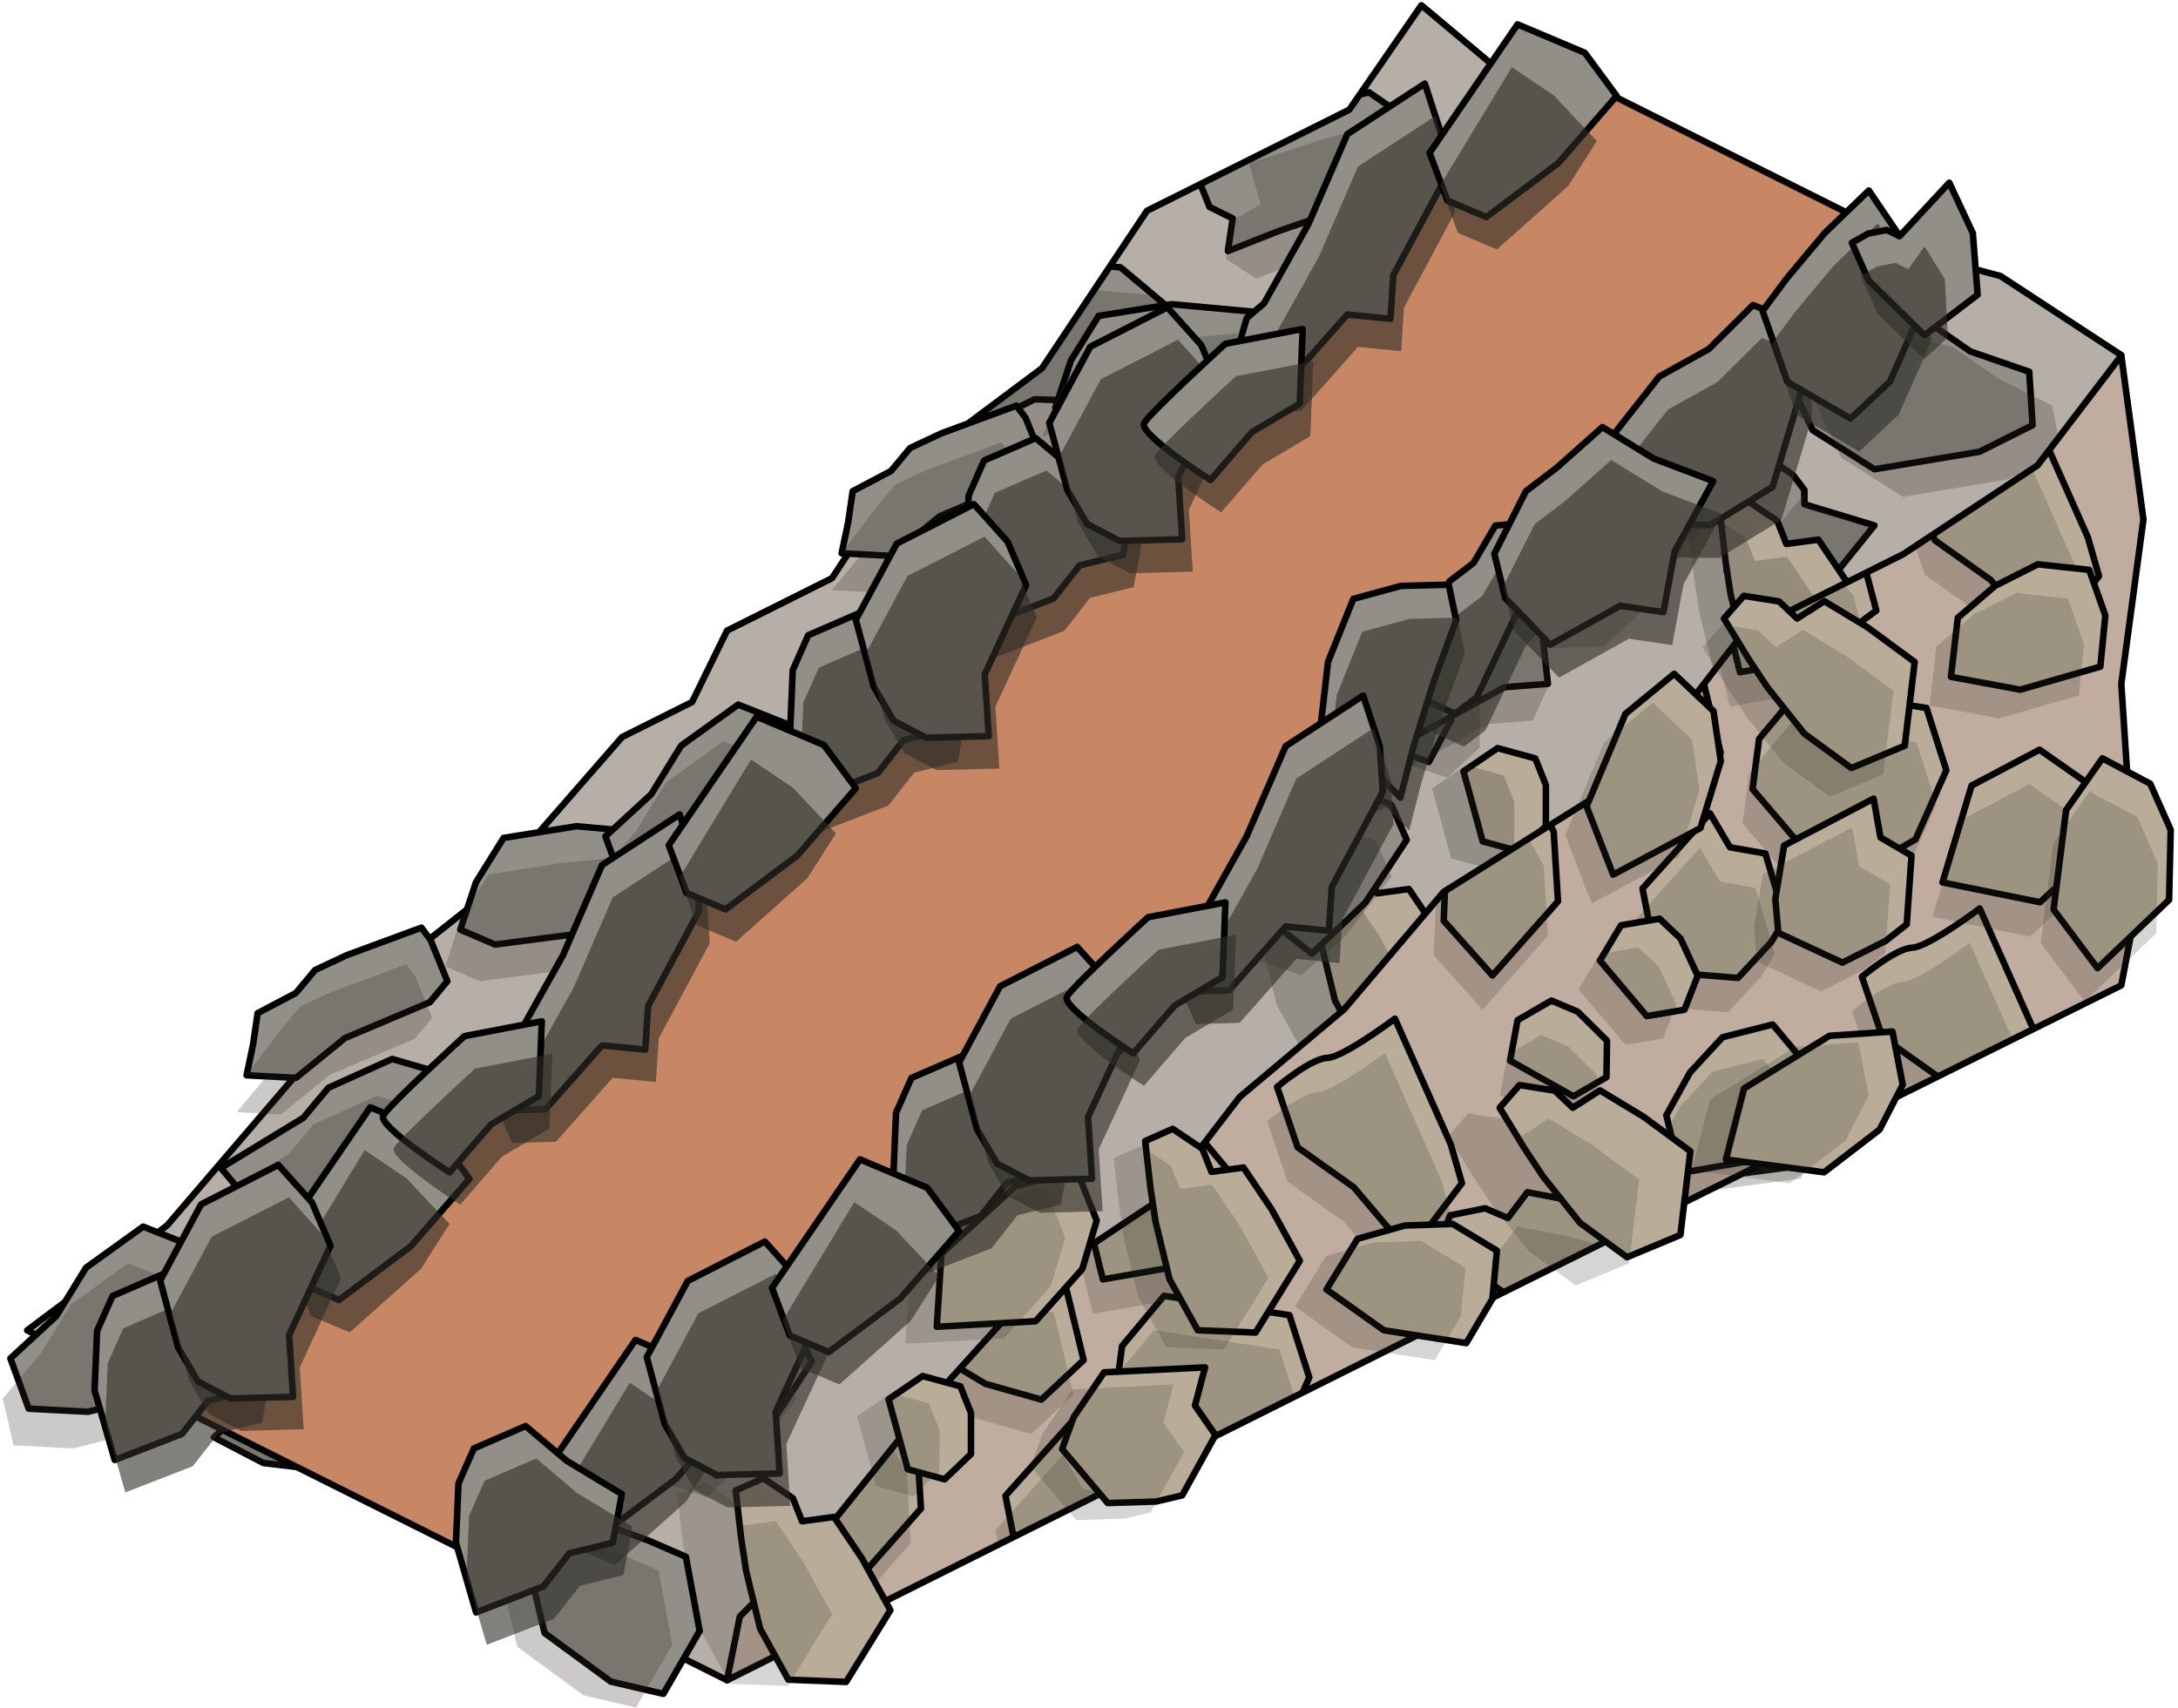 <?xml version="1.0" encoding="UTF-8" standalone="no"?><!DOCTYPE svg PUBLIC "-//W3C//DTD SVG 1.1//EN" "http://www.w3.org/Graphics/SVG/1.1/DTD/svg11.dtd"><svg width="100%" height="100%" viewBox="0 0 334 262" version="1.1" xmlns="http://www.w3.org/2000/svg" xmlns:xlink="http://www.w3.org/1999/xlink" xml:space="preserve" xmlns:serif="http://www.serif.com/" style="fill-rule:evenodd;clip-rule:evenodd;stroke-linecap:round;stroke-linejoin:round;stroke-miterlimit:1.5;"><g id="Stone_Ramp_RightUp_low-angle2"><g id="Stone_Ramp_RightUp_low-angle1"><path d="M325.305,54.473l-18.529,-12.134l-20.978,-5.611l-21.367,-12.624l-15.816,-7.931l-14.542,-1.881l-16.1,-13.484l-11.049,16.009l-31.033,15.516l-16.1,24.15l-21.74,16.237l-10.459,15.962l-16.1,8.05l-5.366,10.959l-10.733,5.366l-21.467,24.611l-16.099,12.73l-16.1,18.783l-16.1,18.783l-21.466,16.099l107.331,53.666l207.66,-175.231l6.153,-28.025Z" style="fill:#b6afa7;"/><clipPath id="_clip1"><path d="M325.305,54.473l-18.529,-12.134l-20.978,-5.611l-21.367,-12.624l-15.816,-7.931l-14.542,-1.881l-16.1,-13.484l-11.049,16.009l-31.033,15.516l-16.1,24.15l-21.74,16.237l-10.459,15.962l-16.1,8.05l-5.366,10.959l-10.733,5.366l-21.467,24.611l-16.099,12.73l-16.1,18.783l-16.1,18.783l-21.466,16.099l107.331,53.666l207.66,-175.231l6.153,-28.025Z"/></clipPath><g clip-path="url(#_clip1)"><g><g><path d="M303.541,69.3l8.162,-4.081l-0.517,-8.196l-9.045,-3.123l-7.158,-4.978l-10.548,-2.268l-10.546,10.639l4.09,8.689l9.462,6.002l16.1,-2.684Z" style="fill:#918f88;stroke:#000;stroke-width:1px;"/><path d="M255.242,41.195l14.664,1.99l-5.999,20.445l-12.295,-0.564l-9.123,2.541l-2.034,-6.384l-10.081,-7.005l3.402,-9.357l5.366,-4.48l10.733,0.131l5.367,2.683Z" style="fill:#918f88;stroke:#000;stroke-width:1px;"/><path d="M230.374,32.717l14.135,-0.173l9.298,2.591l3.035,-1.518l3.767,-1.883l-2.822,-3.955l-2.545,-4.095l-6.616,-0.486l-4.117,-2.059l-5.367,-0.138l-12.168,0.718l-0.532,2.273l0.174,6.846l3.758,1.879Z" style="fill:#918f88;stroke:#000;stroke-width:1px;"/><path d="M198.924,16.992l10.99,-2.843l6.618,4.549l5.1,5.692l-3.956,4.218l-10.733,3.126l-10.733,3.661l-7.91,3.117l0.735,-4.999l-3.558,-1.779l-1.789,-4.472l1.789,-2.862l13.447,-7.408" style="fill:#918f88;stroke:#000;stroke-width:1px;"/><path d="M208.023,46.292l-8.543,3.192l-8.637,7.002l7.699,7.954l6.215,1.686l4.098,5.503l7.41,-1.623l1.411,-9.774l2.455,-7.885l-6.25,-5.961l-5.858,-0.094Z" style="fill:#918f88;stroke:#000;stroke-width:1px;"/><path d="M158.644,39.784l13.21,1.239l10.169,8.538l-3.294,7.013l-5.008,5.188l-15.077,-0.512l-8.505,4.253l-3.967,-8.75l0.46,-5.596l3.623,-4.834l8.389,-6.539Z" style="fill:#918f88;stroke:#000;stroke-width:1px;"/><path d="M177.805,76.198l15.078,0.132l11.775,7.927l-6.22,5.395l-6.228,3.115l-16.501,-1.518l-6.332,2.201l-1.975,-6.354l-12.428,-4.187l-2.785,-6.112l2.787,-2.979l5.914,-0.711l3.12,1.56l13.795,1.531" style="fill:#918f88;stroke:#000;stroke-width:1px;"/><path d="M230.203,73.079l-8.114,8.245l-0.779,11.123l7.714,2.942l12.603,-0.498l7.551,-6.958l4.782,-8.342l-8.836,-3.206l-8.821,-2.168l-6.1,-1.138" style="fill:#918f88;stroke:#000;stroke-width:1px;"/><path d="M272.595,71.232l-4.035,4.826l-3.812,11.411l9.176,4.589l8.151,-4.808l5.366,-6.652l-10.733,-3.248l0,-2.182l-1.741,-2.314l-2.372,-1.622Z" style="fill:#918f88;stroke:#000;stroke-width:1px;"/><path d="M203.428,95.95l-4.634,4.875l0,5.89l9.703,6.295l10.622,3.868l3.427,-6.438l0,-10.178l-19.118,-4.312Z" style="fill:#918f88;stroke:#000;stroke-width:1px;"/></g><g><g opacity="0.25"><path d="M307.915,73.528l8.163,-4.082l-1.352,-7.224l-8.21,-4.094l-7.159,-4.979l-10.548,-2.268l-10.545,10.64l4.089,8.688l9.463,6.002l16.099,-2.683Z" style="fill:#2f2d27;"/><path d="M259.616,45.422l14.665,1.991l-5.999,20.444l-12.296,-0.564l-9.122,2.542l-2.035,-6.384l-10.081,-7.005l3.402,-9.358l5.367,-4.479l10.733,0.13l5.366,2.683Z" style="fill:#2f2d27;"/><path d="M234.748,36.944l14.135,-0.172l9.298,2.591l3.036,-1.518l3.038,-1.54l-6.394,-3.197l2.748,-1.374l-7.609,-4.309l-4.117,-2.058l-5.366,-0.138l-12.169,0.717l-0.532,2.274l0.175,6.845l3.757,1.879Z" style="fill:#2f2d27;"/><path d="M203.299,21.219l10.989,-2.842l6.619,4.549l5.099,5.691l-3.956,4.218l-10.733,3.127l-10.733,3.66l-7.91,3.118l-4.67,-3.022l0.684,-5.708l4.64,-2.676l-1.789,-6.261l11.76,-3.854" style="fill:#2f2d27;"/><path d="M212.397,50.52l-8.543,3.192l-8.636,7.001l3.319,3.715l5.923,1.795l8.77,9.634l7.41,-1.624l1.41,-9.774l2.456,-7.885l-6.251,-5.961l-5.858,-0.093Z" style="fill:#2f2d27;"/><path d="M163.018,44.012l13.211,1.238l10.168,8.538l-3.294,7.014l-5.008,5.187l-15.077,-0.511l-8.504,4.252l-3.968,-8.749l0.46,-5.597l3.623,-4.834l8.389,-6.538Z" style="fill:#2f2d27;"/><path d="M182.18,80.425l15.077,0.133l11.775,7.927l-6.219,5.395l-6.229,3.114l-16.5,-1.517l-6.333,2.2l-4.592,-4.118l-1.77,-5.967l-9.049,-3.081l-1.776,-3.486l2.786,-2.98l5.914,-0.711l3.121,1.56l13.795,1.531" style="fill:#2f2d27;"/><path d="M128.929,63.088c1.867,0.205 15.439,5.084 15.439,5.084l6.708,10.036l-10.733,4.051l-6.868,-5.059l-9.232,-2.991c0,0 2.819,-11.327 4.686,-11.121Z" style="fill:#2f2d27;"/><path d="M234.577,77.306l-8.114,8.245l-0.779,11.123l7.715,2.942l12.602,-0.498l7.552,-6.957l4.781,-8.343l-8.836,-3.206l-8.82,-2.168l-6.101,-1.138" style="fill:#2f2d27;"/><path d="M276.969,75.459l-4.034,4.826l-3.813,11.412l5.114,0.424l7.559,-4.377l5.646,-6.513l-4.232,-1.738l-2.017,-0.504l-4.213,-1.769l-0.01,-1.761Z" style="fill:#2f2d27;"/><path d="M207.803,100.177l-4.634,4.876l0,5.889l9.972,5.43l8.784,2.916l4.995,-4.621l0,-10.177l-19.117,-4.313Z" style="fill:#2f2d27;"/></g></g></g></g><path d="M325.305,54.473l-18.529,-12.134l-20.978,-5.611l-21.367,-12.624l-15.816,-7.931l-14.542,-1.881l-16.1,-13.484l-11.049,16.009l-31.033,15.516l-16.1,24.15l-21.74,16.237l-10.459,15.962l-16.1,8.05l-5.366,10.959l-10.733,5.366l-21.467,24.611l-16.099,12.73l-16.1,18.783l-16.1,18.783l-21.466,16.099l107.331,53.666l207.66,-175.231l6.153,-28.025Z" style="fill:none;stroke:#000;stroke-width:1px;"/><g><path d="M200.463,190.698l-7.406,0.232l-6.994,-8.281l1.768,-4.894l4.671,-6.875l15.48,-0.759l-1.547,5.847l3.142,4.537l-5.099,9.246l-4.015,0.947" style="fill:#b9ac99;stroke:#000;stroke-width:1px;"/><path d="M209.052,161.329l8.867,0.346l6.786,-11.007l-4.31,-7.864l-4.333,-6.435l-4.902,0.66l-1.402,-3.535l-4.553,-3.062l-4.221,1.875l0.81,7.146l0.783,5.188l2.15,8.865l4.325,7.823Z" style="fill:#b9ac99;stroke:#000;stroke-width:1px;"/><path d="M226.448,190.075l8.497,2.315l10.854,-4.088l4.656,-8.885l-11.414,-15.761l-9.996,0.837l-6.189,4.705l-0.833,9.722l4.425,11.155Z" style="fill:#b9ac99;stroke:#000;stroke-width:1px;"/><path d="M267.685,179.927l13.257,-1.759l3.026,-5.391l7.692,-19.663c0,0 -9.776,-1.44 -11.578,-3.154c-1.802,-1.714 -8.567,-2.333 -8.567,-2.333l-4.376,8.758l1.7,10.412l-1.154,13.13Z" style="fill:#b9ac99;stroke:#000;stroke-width:1px;"/><path d="M230.544,149.004l8.801,6.261l12.639,1.967l4.005,-6.796l0.695,-7.392l-6.786,-4.09l-7.336,0.243l-7.25,2.038l-4.768,7.769" style="fill:#b9ac99;stroke:#000;stroke-width:1px;"/><path d="M227.371,129.059l-2.942,-10.751l5.223,-3.552l5.789,1.577l1.625,4.097l-0.007,6.293l-4.04,3.875l-5.648,-1.539Z" style="fill:#b9ac99;stroke:#000;stroke-width:1px;"/><path d="M265.441,134.006l-7.407,0.233l-6.994,-8.282l1.768,-4.894l4.671,-6.875l15.48,-0.759l-1.547,5.848l3.142,4.537l-5.098,9.245l-4.015,0.947" style="fill:#b9ac99;stroke:#000;stroke-width:1px;"/><path d="M271.842,107.737l8.866,0.347l6.786,-11.008l-4.31,-7.864l-4.333,-6.435l-4.902,0.66l-1.402,-3.535l-4.553,-3.062l-4.22,1.875l0.809,7.146l0.783,5.188l2.151,8.866l4.325,7.822Z" style="fill:#b9ac99;stroke:#000;stroke-width:1px;"/><path d="M283.786,136.34l8.498,2.315l10.854,-4.088l4.656,-8.885l-11.415,-15.761l-9.995,0.837l-6.189,4.704l-0.833,9.723l4.424,11.155Z" style="fill:#b9ac99;stroke:#000;stroke-width:1px;"/><path d="M291.58,101.478l8.8,6.26l12.64,1.967l4.005,-6.795l0.695,-7.393l-6.786,-4.09l-7.336,0.244l-7.25,2.037l-4.768,7.77" style="fill:#b9ac99;stroke:#000;stroke-width:1px;"/><path d="M317.303,153.481l-1.873,-10.972l-11.237,-3.536l-13.7,7.272l8.347,12.763l8.665,0.416l9.798,-5.943" style="fill:#b9ac99;stroke:#000;stroke-width:1px;"/><path d="M199.653,192.367l-18.416,-7.102l1.768,-4.894l20.151,-7.634l-1.547,5.847l3.142,4.537l-5.098,9.246Zm21.969,0.324l8.498,2.315l10.853,-4.088l4.656,-8.885l-11.414,-15.761l-9.996,0.837l-6.189,4.704l-0.832,9.723l4.424,11.155Zm-21.52,-30.735l8.867,0.346l6.786,-11.008l-4.31,-7.864l-4.333,-6.435l-4.902,0.66l-1.402,-3.535l-4.553,-3.062l-4.221,1.876l0.81,7.145l0.783,5.188l2.15,8.866l4.325,7.823Zm25.616,-10.336l8.801,6.26l12.639,1.967l4.005,-6.795l0.695,-7.392l-6.786,-4.09l-7.336,0.243l-7.25,2.038l-4.768,7.769Zm37.142,30.923l13.256,-1.759l3.026,-5.391l7.693,-19.663c0,0 -9.776,-1.44 -11.579,-3.154c-1.802,-1.714 -8.567,-2.333 -8.567,-2.333l-4.376,8.757l1.7,10.413l-1.153,13.13Zm-40.315,-50.868l-2.942,-10.751l5.223,-3.552l5.789,1.577l1.625,4.097l-0.007,6.293l-4.039,3.875l-5.649,-1.539Zm38.07,4.947l-7.407,0.232l-6.993,-8.281l1.768,-4.894l4.67,-6.875l15.48,-0.759l-1.547,5.847l3.142,4.537l-5.098,9.246l-4.015,0.947Zm51.862,19.474l-9.798,5.943l-8.665,-0.415l-8.347,-12.763l13.701,-7.272l11.236,3.536l1.873,10.971Zm-33.517,-17.14l8.498,2.315l10.854,-4.088l4.656,-8.885l-11.415,-15.761l-9.995,0.837l-6.189,4.704l-0.833,9.723l4.424,11.155Zm-11.944,-28.603l8.866,0.346l6.787,-11.007l-4.311,-7.864l-4.333,-6.435l-4.901,0.66l-1.403,-3.535l-4.553,-3.062l-4.22,1.875l0.809,7.146l0.784,5.188l2.15,8.866l4.325,7.822Zm19.738,-6.259l8.801,6.26l12.639,1.967l4.005,-6.795l0.695,-7.393l-6.786,-4.09l-7.336,0.243l-7.25,2.038l-4.768,7.77Z" style="fill:#2f2d27;fill-opacity:0.25;"/></g><path d="M159.791,196.014l18.415,-12.265l11.919,-15.501l16.021,-13.456l15.251,-17.991l29.626,-18.603l16.1,-20.824l24.791,-12.396l20.544,-13.597l12.847,-16.84l3.393,25.136l-3.393,25.229l2.263,34.368l-2.263,11.865l-101.411,50.404l-112.402,56.186l1.954,-9.756l14.146,-14.394l14.44,-17.953l17.759,-19.612Z" style="fill:#c0ada0;"/><clipPath id="_clip2"><path d="M159.791,196.014l18.415,-12.265l11.919,-15.501l16.021,-13.456l15.251,-17.991l29.626,-18.603l16.1,-20.824l24.791,-12.396l20.544,-13.597l12.847,-16.84l3.393,25.136l-3.393,25.229l2.263,34.368l-2.263,11.865l-101.411,50.404l-112.402,56.186l1.954,-9.756l14.146,-14.394l14.44,-17.953l17.759,-19.612Z"/></clipPath><g clip-path="url(#_clip2)"><g><path d="M223.501,235.695l-7.47,-8.393l0.628,-15.38l4.862,-8.365l7.638,3.249l3.735,6.804l0.66,10.712l-10.053,11.373" style="fill:#b9ac99;stroke:#000;stroke-width:1px;"/><path d="M235.92,254.227l-9.713,-5.466l1.145,-6.212l5.192,-3.008l4.056,1.725l4.47,4.429l-0.084,5.597l-5.066,2.935Z" style="fill:#b9ac99;stroke:#000;stroke-width:1px;"/><path d="M266.203,230.632l-5.042,5.431l-10.806,-0.849l-2.237,-4.698l-1.605,-8.155l10.343,-11.542l3.071,5.211l5.435,0.955l2.991,10.126l-2.15,3.521" style="fill:#b9ac99;stroke:#000;stroke-width:1px;"/><path d="M247.042,205.411l6.48,-6.062l-3.057,-12.565l-8.623,-2.463l-7.622,-1.443l-2.977,3.95l-3.5,-1.489l-5.378,1.086l-1.634,4.319l5.651,4.448l4.24,3.091l7.816,4.704l8.604,2.424Z" style="fill:#b9ac99;stroke:#000;stroke-width:1px;"/><path d="M284.029,211.716l7.62,-4.416l4.724,-10.592l-3.045,-9.558l-19.234,-2.963l-6.431,7.697l-1.006,7.708l6.329,7.428l11.043,4.696Z" style="fill:#b9ac99;stroke:#000;stroke-width:1px;"/><path d="M305.804,175.256l8.069,-10.665l-1.706,-5.942l-8.575,-19.294c0,0 -7.897,5.94 -10.383,6.016c-2.486,0.077 -7.683,4.453 -7.683,4.453l3.152,9.269l8.6,6.112l8.526,10.051Z" style="fill:#b9ac99;stroke:#000;stroke-width:1px;"/><path d="M257.702,179.928l10.639,-1.857l10.284,-7.605l-2.016,-7.626l-4.769,-5.692l-7.679,1.95l-4.984,5.389l-3.648,6.588l2.173,8.853" style="fill:#b9ac99;stroke:#000;stroke-width:1px;"/><path d="M316.514,207.442l-9.119,-6.381l-10.414,5.505l-4.462,14.855l14.945,3.037l6.388,-5.869l2.662,-11.147" style="fill:#b9ac99;stroke:#000;stroke-width:1px;"/><path d="M228.868,149.63l-7.471,-8.393l0.629,-15.38l4.861,-8.365l7.639,3.249l3.734,6.804l0.661,10.712l-10.053,11.373" style="fill:#b9ac99;stroke:#000;stroke-width:1px;"/><path d="M241.287,168.162l-9.714,-5.466l1.146,-6.212l5.191,-3.008l4.057,1.725l4.47,4.429l-0.085,5.597l-5.065,2.935Z" style="fill:#b9ac99;stroke:#000;stroke-width:1px;"/><path d="M271.57,144.567l-5.042,5.431l-10.806,-0.849l-2.238,-4.698l-1.605,-8.155l10.344,-11.542l3.07,5.211l5.436,0.955l2.99,10.126l-2.149,3.521" style="fill:#b9ac99;stroke:#000;stroke-width:1px;"/><path d="M257.389,121.547l6.48,-6.062l-3.057,-12.565l-8.623,-2.463l-7.622,-1.443l-2.977,3.95l-3.5,-1.489l-5.378,1.086l-1.634,4.32l5.651,4.448l4.24,3.09l7.817,4.704l8.603,2.424Z" style="fill:#b9ac99;stroke:#000;stroke-width:1px;"/><path d="M286.127,133.162l7.621,-4.416l4.724,-10.592l-3.045,-9.558l-19.234,-2.964l-6.431,7.697l-1.006,7.709l6.329,7.428l11.042,4.696Z" style="fill:#b9ac99;stroke:#000;stroke-width:1px;"/><path d="M313.812,99.018l8.069,-10.664l-1.707,-5.942l-8.575,-19.295c0,0 -7.897,5.94 -10.382,6.017c-2.486,0.077 -7.683,4.452 -7.683,4.452l3.152,9.269l8.599,6.112l8.527,10.051Z" style="fill:#b9ac99;stroke:#000;stroke-width:1px;"/><path d="M266.815,103.109l10.639,-1.857l10.285,-7.605l-2.017,-7.626l-4.768,-5.691l-7.68,1.95l-4.984,5.388l-3.648,6.589l2.173,8.852" style="fill:#b9ac99;stroke:#000;stroke-width:1px;"/><path d="M321.881,121.377l-9.12,-6.381l-10.414,5.504l-4.461,14.856l14.945,3.037l6.387,-5.869l2.663,-11.147" style="fill:#b9ac99;stroke:#000;stroke-width:1px;"/><path d="M234.387,259.498l-9.713,-5.466l1.146,-6.212l5.191,-3.008l4.057,1.725l4.47,4.429l-0.085,5.597l-5.066,2.935Zm30.284,-23.595l-5.042,5.431l-10.806,-0.849l-2.238,-4.698l-1.605,-8.155l10.344,-11.542l3.07,5.211l5.436,0.955l2.99,10.126l-2.149,3.521Zm-42.702,5.063l-7.471,-8.393l0.629,-15.38l4.861,-8.365l7.639,3.249l3.734,6.804l0.66,10.712l-10.052,11.373Zm93.013,-28.253l-2.663,11.147l-6.387,5.869l-14.945,-3.037l4.461,-14.856l10.414,-5.504l9.12,6.381Zm-32.486,4.274l7.621,-4.416l4.723,-10.592l-3.045,-9.558l-19.233,-2.963l-6.432,7.697l-1.006,7.708l6.329,7.428l11.043,4.696Zm-36.987,-6.305l6.48,-6.062l-3.056,-12.565l-8.623,-2.463l-7.623,-1.444l-2.976,3.951l-3.5,-1.489l-5.379,1.086l-1.633,4.319l5.65,4.448l4.241,3.091l7.816,4.704l8.603,2.424Zm10.66,-25.483l10.639,-1.857l10.285,-7.605l-2.017,-7.626l-4.768,-5.692l-7.679,1.95l-4.985,5.389l-3.648,6.588l2.173,8.853Zm48.103,-4.672l8.069,-10.665l-1.707,-5.942l-8.575,-19.294c0,0 -7.897,5.94 -10.382,6.016c-2.486,0.077 -7.683,4.453 -7.683,4.453l3.152,9.269l8.599,6.112l8.527,10.051Zm-64.518,-7.094l-9.713,-5.466l1.145,-6.212l5.192,-3.008l4.056,1.725l4.47,4.429l-0.084,5.597l-5.066,2.935Zm30.283,-23.595l-5.042,5.431l-10.806,-0.849l-2.237,-4.698l-1.605,-8.155l10.343,-11.542l3.071,5.211l5.435,0.955l2.991,10.126l-2.15,3.521Zm-42.702,5.063l-7.47,-8.393l0.628,-15.38l4.862,-8.365l7.639,3.248l3.734,6.805l0.66,10.712l-10.053,11.373Zm93.013,-28.253l-2.662,11.147l-6.387,5.869l-14.946,-3.037l4.462,-14.856l10.414,-5.504l9.119,6.381Zm-35.753,11.785l7.62,-4.416l4.724,-10.592l-3.045,-9.558l-19.233,-2.964l-6.432,7.697l-1.006,7.709l6.329,7.428l11.043,4.696Zm-28.738,-11.615l6.48,-6.062l-3.057,-12.565l-8.623,-2.463l-7.622,-1.443l-2.977,3.95l-3.5,-1.489l-5.378,1.086l-1.634,4.32l5.651,4.448l4.24,3.09l7.816,4.704l8.604,2.424Zm9.425,-18.438l10.639,-1.857l10.285,-7.605l-2.016,-7.626l-4.769,-5.691l-7.679,1.95l-4.985,5.388l-3.648,6.589l2.173,8.852Zm46.997,-4.091l8.069,-10.664l-1.706,-5.942l-8.575,-19.295c0,0 -7.897,5.94 -10.383,6.017c-2.486,0.077 -7.683,4.452 -7.683,4.452l3.152,9.269l8.6,6.112l8.526,10.051Z" style="fill:#2f2d27;fill-opacity:0.2;"/></g><g><path d="M208.114,268.393l8.069,-10.664l-1.707,-5.942l-8.575,-19.295c0,0 -7.897,5.94 -10.382,6.017c-2.486,0.076 -7.683,4.452 -7.683,4.452l3.151,9.269l8.6,6.112l8.527,10.051Z" style="fill:#b9ac99;stroke:#000;stroke-width:1px;"/><path d="M160.011,273.065l10.639,-1.857l10.285,-7.605l-2.017,-7.626l-4.768,-5.692l-7.679,1.951l-4.985,5.388l-3.648,6.589l2.173,8.852" style="fill:#b9ac99;stroke:#000;stroke-width:1px;"/><path d="M131.177,242.768l-7.47,-8.393l0.628,-15.381l4.862,-8.365l7.638,3.249l3.735,6.804l0.66,10.713l-10.053,11.373" style="fill:#b9ac99;stroke:#000;stroke-width:1px;"/><path d="M143.596,261.3l-9.713,-5.467l1.145,-6.212l5.192,-3.008l4.056,1.725l4.47,4.429l-0.084,5.597l-5.066,2.936Z" style="fill:#b9ac99;stroke:#000;stroke-width:1px;"/><path d="M173.879,237.705l-5.042,5.43l-10.806,-0.849l-2.237,-4.698l-1.605,-8.155l10.343,-11.542l3.071,5.211l5.435,0.956l2.991,10.126l-2.15,3.521" style="fill:#b9ac99;stroke:#000;stroke-width:1px;"/><path d="M159.699,214.684l6.48,-6.062l-3.057,-12.564l-8.623,-2.464l-7.622,-1.443l-2.977,3.95l-3.5,-1.488l-5.378,1.085l-1.634,4.32l5.651,4.448l4.24,3.09l7.816,4.704l8.604,2.424Z" style="fill:#b9ac99;stroke:#000;stroke-width:1px;"/><path d="M188.437,226.299l7.62,-4.416l4.724,-10.592l-3.045,-9.558l-19.233,-2.963l-6.432,7.697l-1.006,7.708l6.329,7.428l11.043,4.696Z" style="fill:#b9ac99;stroke:#000;stroke-width:1px;"/><path d="M216.121,192.156l8.069,-10.665l-1.707,-5.942l-8.574,-19.294c0,0 -7.897,5.94 -10.383,6.016c-2.486,0.077 -7.683,4.453 -7.683,4.453l3.152,9.268l8.6,6.112l8.526,10.052Z" style="fill:#b9ac99;stroke:#000;stroke-width:1px;"/><path d="M169.124,196.247l10.639,-1.857l10.285,-7.606l-2.016,-7.625l-4.769,-5.692l-7.679,1.95l-4.985,5.388l-3.648,6.589l2.173,8.853" style="fill:#b9ac99;stroke:#000;stroke-width:1px;"/><path d="M224.19,214.515l-9.119,-6.382l-10.414,5.505l-4.462,14.855l14.945,3.037l6.388,-5.869l2.662,-11.146" style="fill:#b9ac99;stroke:#000;stroke-width:1px;"/><path d="M136.697,352.636l-9.713,-5.467l1.145,-6.212l5.192,-3.008l4.056,1.725l4.47,4.429l-0.084,5.597l-5.066,2.936Zm30.283,-23.595l-5.042,5.43l-10.806,-0.849l-2.237,-4.698l-1.606,-8.155l10.344,-11.542l3.071,5.212l5.435,0.955l2.991,10.126l-2.15,3.521Zm-42.702,5.063l-7.47,-8.393l0.628,-15.381l4.862,-8.365l7.638,3.249l3.735,6.804l0.66,10.713l-10.053,11.373Zm93.013,-28.253l-2.662,11.146l-6.388,5.869l-14.945,-3.036l4.461,-14.856l10.415,-5.505l9.119,6.382Zm-32.485,4.273l7.62,-4.416l4.724,-10.592l-3.045,-9.558l-19.234,-2.963l-6.431,7.697l-1.006,7.708l6.329,7.428l11.043,4.696Zm-36.987,-6.305l6.48,-6.062l-3.057,-12.565l-8.623,-2.463l-7.622,-1.443l-2.977,3.95l-3.5,-1.489l-5.378,1.086l-1.634,4.32l5.651,4.448l4.24,3.09l7.816,4.704l8.604,2.424Zm10.66,-25.483l10.639,-1.857l10.284,-7.605l-2.016,-7.626l-4.769,-5.692l-7.679,1.951l-4.985,5.388l-3.648,6.589l2.174,8.852Zm48.102,-4.672l8.069,-10.664l-1.707,-5.942l-8.574,-19.295c0,0 -7.897,5.94 -10.383,6.017c-2.486,0.076 -7.683,4.452 -7.683,4.452l3.152,9.269l8.6,6.112l8.526,10.051Zm-64.518,-7.093l-9.713,-5.467l1.146,-6.212l5.191,-3.008l4.057,1.725l4.47,4.429l-0.085,5.597l-5.066,2.936Zm30.284,-23.595l-5.042,5.43l-10.806,-0.849l-2.238,-4.698l-1.605,-8.155l10.344,-11.542l3.07,5.211l5.436,0.956l2.99,10.126l-2.149,3.521Zm-42.702,5.063l-7.471,-8.393l0.629,-15.381l4.861,-8.365l7.639,3.249l3.734,6.804l0.66,10.713l-10.052,11.373Zm93.013,-28.253l-2.663,11.146l-6.387,5.869l-14.945,-3.037l4.461,-14.855l10.414,-5.505l9.12,6.382Zm-35.754,11.784l7.621,-4.416l4.724,-10.592l-3.045,-9.558l-19.234,-2.963l-6.432,7.697l-1.005,7.708l6.328,7.428l11.043,4.696Zm-28.738,-11.615l6.48,-6.062l-3.057,-12.564l-8.623,-2.464l-7.622,-1.443l-2.977,3.95l-3.5,-1.488l-5.378,1.085l-1.634,4.32l5.651,4.448l4.24,3.09l7.816,4.704l8.604,2.424Zm9.426,-18.437l10.639,-1.857l10.285,-7.606l-2.017,-7.625l-4.768,-5.692l-7.68,1.95l-4.984,5.388l-3.648,6.589l2.173,8.853Zm46.997,-4.091l8.069,-10.665l-1.707,-5.942l-8.575,-19.294c0,0 -7.897,5.94 -10.382,6.016c-2.486,0.077 -7.683,4.453 -7.683,4.453l3.151,9.268l8.6,6.112l8.527,10.052Z" style="fill:#2f2d27;fill-opacity:0.2;"/></g></g><path d="M159.791,196.014l18.415,-12.265l11.919,-15.501l16.021,-13.456l15.251,-17.991l29.626,-18.603l16.1,-20.824l24.791,-12.396l20.544,-13.597l12.847,-16.84l3.393,25.136l-3.393,25.229l2.263,34.368l-2.263,11.865l-101.411,50.404l-112.402,56.186l1.954,-9.756l14.146,-14.394l14.44,-17.953l17.759,-19.612Z" style="fill:none;stroke:#000;stroke-width:1px;"/><g><path d="M120.889,257.644l8.867,0.346l6.786,-11.007l-4.311,-7.864l-4.332,-6.436l-4.902,0.661l-1.402,-3.536l-4.554,-3.061l-4.22,1.875l0.81,7.146l0.783,5.188l2.15,8.865l4.325,7.823Z" style="fill:#b9ac99;stroke:#000;stroke-width:1px;"/><path d="M143.655,203.514l0.717,-11.214l11.379,-10.366l9.367,-2.424l3.06,7.716l-2.213,7.439l-7.155,8.001l-15.155,0.848" style="fill:#b9ac99;stroke:#000;stroke-width:1px;"/><path d="M139.207,225.374l-2.941,-10.751l5.223,-3.552l5.789,1.576l1.625,4.098l-0.007,6.293l-4.04,3.874l-5.649,-1.538Z" style="fill:#b9ac99;stroke:#000;stroke-width:1px;"/><path d="M177.277,230.321l-7.406,0.232l-6.994,-8.281l1.768,-4.894l4.671,-6.875l15.48,-0.759l-1.547,5.847l3.142,4.537l-5.099,9.246l-4.015,0.947" style="fill:#b9ac99;stroke:#000;stroke-width:1px;"/><path d="M183.678,204.052l8.867,0.346l6.786,-11.007l-4.31,-7.864l-4.333,-6.435l-4.902,0.66l-1.402,-3.535l-4.553,-3.062l-4.221,1.875l0.81,7.146l0.783,5.188l2.15,8.865l4.325,7.823Z" style="fill:#b9ac99;stroke:#000;stroke-width:1px;"/><path d="M203.417,197.792l8.8,6.261l12.639,1.967l4.006,-6.796l0.695,-7.392l-6.786,-4.09l-7.337,0.243l-7.25,2.038l-4.767,7.769" style="fill:#b9ac99;stroke:#000;stroke-width:1px;"/><path d="M111.939,258.27l8.867,0.346l6.786,-11.007l-4.311,-7.864l-4.332,-6.435l-4.902,0.66l-1.402,-3.535l-4.554,-3.062l-4.22,1.875l0.81,7.146l0.783,5.188l2.15,8.865l4.325,7.823Zm22.442,-30.28l-2.941,-10.751l5.223,-3.553l5.789,1.577l1.625,4.098l-0.007,6.293l-4.04,3.874l-5.649,-1.538Zm38.07,4.947l-7.406,0.232l-6.994,-8.281l1.768,-4.894l4.671,-6.875l15.48,-0.759l-1.547,5.847l3.142,4.537l-5.098,9.246l-4.016,0.947Zm-33.622,-26.808l0.717,-11.213l11.38,-10.366l9.366,-2.424l3.06,7.716l-2.213,7.439l-7.154,8.001l-15.156,0.847Zm40.023,0.539l8.867,0.346l6.786,-11.007l-4.31,-7.864l-4.333,-6.435l-4.902,0.66l-1.402,-3.536l-4.553,-3.061l-4.221,1.875l0.81,7.146l0.783,5.188l2.151,8.865l4.324,7.823Zm19.739,-6.26l8.8,6.261l12.639,1.967l4.006,-6.796l0.695,-7.392l-6.786,-4.09l-7.336,0.243l-7.25,2.038l-4.768,7.769Z" style="fill:#2f2d27;fill-opacity:0.2;"/></g><g><path d="M249.507,192.847l8.188,-3.418l1.523,-12.841l-7.22,-5.319l-6.639,-4.014l-4.168,2.662l-2.76,-2.617l-5.419,-0.861l-3.039,3.478l3.742,6.141l2.894,4.376l5.682,7.137l7.216,5.276Z" style="fill:#b9ac99;stroke:#000;stroke-width:1px;"/><path d="M247.375,134.163l-4.07,-10.474l5.959,-14.193l7.476,-6.141l6.024,5.712l1.124,7.679l-3.122,10.269l-13.391,7.148" style="fill:#b9ac99;stroke:#000;stroke-width:1px;"/><path d="M252.541,155.864l-7.193,-8.514l3.242,-5.42l5.915,-1.007l3.199,3.033l2.642,5.711l-2.033,5.215l-5.772,0.982Z" style="fill:#b9ac99;stroke:#000;stroke-width:1px;"/><path d="M289.157,144.329l-6.621,3.328l-9.829,-4.569l-0.457,-5.184l1.344,-8.202l13.722,-7.204l1.058,5.956l4.76,2.793l-0.734,10.533l-3.243,2.549" style="fill:#b9ac99;stroke:#000;stroke-width:1px;"/><path d="M283.907,117.806l8.188,-3.418l1.523,-12.841l-7.22,-5.32l-6.638,-4.014l-4.169,2.663l-2.76,-2.617l-5.419,-0.861l-3.039,3.477l3.742,6.141l2.894,4.377l5.682,7.137l7.216,5.276Z" style="fill:#b9ac99;stroke:#000;stroke-width:1px;"/><path d="M299.177,103.819l10.618,1.975l12.293,-3.535l0.773,-7.85l-2.481,-6.999l-7.877,-0.854l-6.553,3.309l-5.718,4.9l-1.055,9.054" style="fill:#b9ac99;stroke:#000;stroke-width:1px;"/><path d="M241.652,197.182l8.188,-3.418l1.523,-12.841l-7.22,-5.319l-6.639,-4.014l-4.168,2.662l-2.76,-2.617l-5.419,-0.86l-3.039,3.477l3.742,6.141l2.894,4.377l5.682,7.136l7.216,5.276Zm7.612,-36.914l-7.193,-8.514l3.243,-5.42l5.915,-1.007l3.198,3.033l2.643,5.712l-2.034,5.215l-5.772,0.981Zm36.616,-11.535l-6.621,3.328l-9.829,-4.569l-0.456,-5.184l1.343,-8.202l13.723,-7.203l1.057,5.955l4.76,2.793l-0.733,10.533l-3.244,2.549Zm-41.782,-10.166l-4.07,-10.474l5.96,-14.193l7.476,-6.14l6.024,5.711l1.123,7.68l-3.122,10.269l-13.391,7.147Zm36.532,-16.357l8.189,-3.418l1.523,-12.841l-7.22,-5.32l-6.639,-4.013l-4.169,2.662l-2.76,-2.617l-5.418,-0.861l-3.04,3.477l3.742,6.142l2.895,4.376l5.681,7.137l7.216,5.276Zm15.27,-13.986l10.618,1.974l12.293,-3.535l0.773,-7.85l-2.481,-6.999l-7.877,-0.853l-6.552,3.308l-5.719,4.9l-1.055,9.055Z" style="fill:#2f2d27;fill-opacity:0.2;"/></g><g><path d="M264.672,177.848l2.78,-10.887l13.102,-8.081l9.653,-0.649l1.579,8.15l-3.552,6.901l-8.511,6.538l-15.051,-1.972" style="fill:#b9ac99;stroke:#000;stroke-width:1px;"/><path d="M259.446,179.525l2.779,-10.887l13.102,-8.081l9.653,-0.648l1.579,8.149l-3.552,6.901l-8.511,6.539l-15.05,-1.973Z" style="fill:#2f2d27;fill-opacity:0.2;"/><path d="M321.654,148.512l-6.733,-8.995l1.928,-15.272l5.552,-7.923l7.337,3.883l3.145,7.096l-0.25,10.73l-10.979,10.481" style="fill:#b9ac99;stroke:#000;stroke-width:1px;"/><path d="M319.681,153.635l-6.733,-8.996l1.928,-15.272l5.552,-7.923l7.336,3.884l3.145,7.095l-0.249,10.731l-10.979,10.481Z" style="fill:#2f2d27;fill-opacity:0.2;"/></g><g><g><path d="M13.512,216.55l-9.113,-0.471l-2.808,-7.718l7.038,-6.483l4.566,-7.428l8.758,-6.301l13.923,5.527l-0.269,9.599l-6.267,9.288l-15.828,3.987Z" style="fill:#918f88;stroke:#000;stroke-width:1px;"/><path d="M46.518,171.458l-12.641,7.695l13.683,16.333l11.041,-5.441l9.377,-1.323l-0.691,-6.664l6.433,-10.456l-6.864,-7.212l-6.711,-1.956l-9.784,4.416l-3.843,4.608Z" style="fill:#918f88;stroke:#000;stroke-width:1px;"/><path d="M65.911,153.732l-13.021,5.502l-7.483,6.096l-3.389,-0.175l-4.205,-0.218l1.001,-4.754l0.693,-4.771l5.868,-3.094l2.948,-3.535l4.863,-2.276l11.438,-4.214l1.398,1.87l2.58,6.343l-2.691,3.226Z" style="fill:#918f88;stroke:#000;stroke-width:1px;"/><path d="M88.434,126.731l-11.208,1.795l-4.244,6.819l-2.394,7.257l5.314,2.281l11.087,-1.433l11.301,-0.942l8.496,-0.311l-2.675,-4.286l2.549,-3.055l-0.152,-4.815l-2.785,-1.906l-15.289,-1.404" style="fill:#918f88;stroke:#000;stroke-width:1px;"/><path d="M91.828,157.223l9.107,-0.496l10.717,2.958l-3.87,10.372l-5.02,4.033l-1.552,6.684l-7.44,1.479l-5.206,-8.391l-5.407,-6.243l3.341,-7.965l5.33,-2.431Z" style="fill:#918f88;stroke:#000;stroke-width:1px;"/><path d="M134.471,131.489l-11.61,6.424l-5.899,11.895l5.826,5.108l6.666,2.748l13.611,-6.505l9.496,0.492l0.133,-9.606l-2.662,-4.944l-5.256,-2.979l-10.305,-2.633Z" style="fill:#918f88;stroke:#000;stroke-width:1px;"/><path d="M131.491,172.528l-13.763,6.158l-7.616,11.979l7.859,2.453l6.955,0.36l14.513,-7.996l6.683,-0.52l-0.734,-6.613l9.712,-8.812l0.105,-6.716l-3.746,-1.614l-5.705,1.716l-2.234,2.679l-12.029,6.926" style="fill:#918f88;stroke:#000;stroke-width:1px;"/><path d="M173.253,133.565c-1.629,0.936 -12.019,12.596 -12.019,12.596l-2.128,11.882l11.457,-0.585l4.267,-7.386l7.263,-6.437c0,0 -7.211,-11.006 -8.84,-10.07Z" style="fill:#918f88;stroke:#000;stroke-width:1px;"/><path d="M69.845,196.928l11.568,0.104l8.408,7.322l-3.382,7.532l-9.272,8.55l-10.26,0.41l-9.277,-2.527l3.989,-8.511l4.712,-7.766l3.514,-5.114" style="fill:#918f88;stroke:#000;stroke-width:1px;"/><path d="M105.178,238.79l2.118,11.373l-5.572,9.657l-8.041,-1.873l-10.171,-7.459l-2.371,-9.99l0.699,-9.59l9.119,2.281l8.525,3.134l5.694,2.467" style="fill:#918f88;stroke:#000;stroke-width:1px;"/><path d="M42.643,205.93l5.63,2.807l8.062,8.93l-6.571,7.879l-9.394,-1.143l-7.581,-3.946l8.535,-7.274l-0.874,-1.999l0.669,-2.818l1.524,-2.436Z" style="fill:#918f88;stroke:#000;stroke-width:1px;"/><path d="M115.92,200.887l6.199,2.612l2.358,5.397l-6.371,9.653l-8.185,7.798l-5.717,-4.528l-4.075,-9.326l15.791,-11.606Z" style="fill:#918f88;stroke:#000;stroke-width:1px;"/></g><g><g opacity="0.25"><path d="M11.196,222.176l-9.113,-0.472l-1.654,-7.161l5.884,-7.039l4.566,-7.429l8.758,-6.301l13.923,5.527l-0.269,9.599l-6.267,9.288l-15.828,3.988Z" style="fill:#2f2d27;"/><path d="M44.202,177.083l-12.641,7.695l13.683,16.333l11.041,-5.44l9.377,-1.324l-0.691,-6.664l6.433,-10.455l-6.864,-7.213l-6.711,-1.956l-9.784,4.417l-3.843,4.607Z" style="fill:#2f2d27;"/><path d="M63.596,159.357l-13.022,5.502l-7.483,6.097l-3.389,-0.176l-3.401,-0.194l4.579,-5.49l-3.067,-0.159l5.246,-6.994l2.949,-3.535l4.862,-2.275l11.438,-4.215l1.398,1.871l2.58,6.342l-2.69,3.226Z" style="fill:#2f2d27;"/><path d="M86.118,132.356l-11.208,1.795l-4.244,6.819l-2.394,7.257l5.314,2.281l11.087,-1.432l11.301,-0.943l8.496,-0.311l3.07,-4.638l-2.912,-4.957l-5.323,-0.595l-0.868,-6.453l-12.319,1.177" style="fill:#2f2d27;"/><path d="M89.512,162.848l9.107,-0.495l10.717,2.958l-1.555,4.733l-4.708,4.016l-4.179,12.339l-7.44,1.479l-5.206,-8.391l-5.407,-6.243l3.341,-7.964l5.33,-2.432Z" style="fill:#2f2d27;"/><path d="M132.155,137.114l-11.61,6.424l-5.899,11.896l5.826,5.107l6.666,2.749l13.612,-6.505l9.495,0.491l0.133,-9.606l-2.662,-4.944l-5.256,-2.979l-10.305,-2.633Z" style="fill:#2f2d27;"/><path d="M129.176,178.154l-13.764,6.158l-7.615,11.978l7.859,2.454l6.954,0.36l14.513,-7.997l6.683,-0.519l2.56,-5.613l-0.768,-6.177l7.059,-6.445l0.232,-3.906l-3.746,-1.615l-5.705,1.716l-2.234,2.679l-12.028,6.927" style="fill:#2f2d27;"/><path d="M171.03,140.946c-1.629,0.936 -12.112,10.84 -12.112,10.84l-2.128,11.883l11.457,-0.586l4.268,-7.386l7.262,-6.436c0,0 -7.118,-9.251 -8.747,-8.315Z" style="fill:#2f2d27;"/><path d="M69.735,203.01l11.568,0.104l8.408,7.323l-3.382,7.532l-9.272,8.55l-10.26,0.409l-9.277,-2.527l3.989,-8.511l4.712,-7.765l3.514,-5.115" style="fill:#2f2d27;"/><path d="M100.986,240.886l2.118,11.373l-5.573,9.657l-8.041,-1.873l-10.171,-7.459l-2.371,-9.99l0.699,-9.59l9.119,2.282l8.525,3.133l5.695,2.467" style="fill:#2f2d27;"/><path d="M40.327,211.555l5.63,2.807l8.062,8.931l-4.516,2.436l-8.679,-0.984l-7.782,-3.708l3.183,-3.288l1.646,-1.268l3.153,-3.308l-0.697,-1.618Z" style="fill:#2f2d27;"/><path d="M113.604,206.512l6.199,2.612l2.358,5.397l-6.964,8.969l-6.882,6.189l-6.427,-2.235l-4.075,-9.326l15.791,-11.606Z" style="fill:#2f2d27;"/></g></g></g><g><g><path d="M104.763,136.483l-9.114,-0.472l-2.807,-7.718l7.038,-6.482l4.566,-7.429l8.758,-6.301l13.923,5.527l-0.269,9.599l-6.268,9.288l-15.827,3.988Z" style="fill:#918f88;stroke:#000;stroke-width:1px;"/><path d="M137.769,91.39l-12.641,7.695l13.683,16.333l11.041,-5.44l9.377,-1.324l-0.692,-6.664l6.433,-10.455l-6.863,-7.213l-6.712,-1.956l-9.783,4.417l-3.843,4.607Z" style="fill:#918f88;stroke:#000;stroke-width:1px;"/><path d="M157.162,73.664l-13.021,5.502l-7.483,6.097l-3.389,-0.176l-4.206,-0.217l1.002,-4.755l0.693,-4.77l5.868,-3.095l2.948,-3.535l4.863,-2.275l11.437,-4.215l1.398,1.871l2.581,6.342l-2.691,3.226Z" style="fill:#918f88;stroke:#000;stroke-width:1px;"/><path d="M179.685,46.663l-11.209,1.795l-4.243,6.819l-2.394,7.257l5.314,2.281l11.087,-1.432l11.301,-0.943l8.496,-0.31l-2.675,-4.287l2.548,-3.055l-0.151,-4.814l-2.785,-1.907l-15.289,-1.404" style="fill:#918f88;stroke:#000;stroke-width:1px;"/><path d="M183.079,77.155l9.106,-0.495l10.718,2.958l-3.87,10.371l-5.021,4.034l-1.551,6.683l-7.44,1.479l-5.206,-8.391l-5.407,-6.243l3.341,-7.964l5.33,-2.432Z" style="fill:#918f88;stroke:#000;stroke-width:1px;"/><path d="M225.722,51.421l-11.61,6.424l-5.899,11.896l5.826,5.108l6.666,2.748l13.611,-6.505l9.496,0.491l0.132,-9.606l-2.662,-4.944l-5.255,-2.979l-10.305,-2.633Z" style="fill:#918f88;stroke:#000;stroke-width:1px;"/><path d="M222.742,92.461l-13.763,6.158l-7.616,11.978l7.859,2.454l6.955,0.36l14.512,-7.997l6.684,-0.519l-0.734,-6.614l9.712,-8.812l0.105,-6.715l-3.747,-1.615l-5.704,1.716l-2.235,2.679l-12.028,6.927" style="fill:#918f88;stroke:#000;stroke-width:1px;"/><path d="M83.411,192.671l0.791,8.548l11.886,3.622l7.522,-5.653l4.238,-4.768l-2.842,-8.819l-3.418,-2.272l-2.895,-0.845l-6.525,-5.455l-8.913,0.798l-4.181,2.752l-0.788,3.65l2.371,1.171l2.754,7.271" style="fill:#918f88;stroke:#000;stroke-width:1px;"/><path d="M264.504,53.497c-1.629,0.936 -12.019,12.596 -12.019,12.596l-2.128,11.883l11.457,-0.586l4.267,-7.385l7.263,-6.437c0,0 -7.211,-11.007 -8.84,-10.071Z" style="fill:#918f88;stroke:#000;stroke-width:1px;"/><path d="M173.479,110.582l10.737,4.306l5.167,9.881l-5.891,5.785l-11.748,4.589l-9.705,-3.352l-7.722,-5.73l6.813,-6.476l7.215,-5.518l5.134,-3.485" style="fill:#918f88;stroke:#000;stroke-width:1px;"/><path d="M133.894,125.862l5.629,2.807l8.063,8.931l-6.572,7.878l-9.394,-1.142l-7.58,-3.947l8.534,-7.273l-0.873,-2l0.669,-2.817l1.524,-2.437Z" style="fill:#918f88;stroke:#000;stroke-width:1px;"/><path d="M207.171,120.82l6.199,2.611l2.358,5.398l-6.371,9.653l-8.185,7.797l-5.717,-4.527l-4.075,-9.326l15.791,-11.606Z" style="fill:#918f88;stroke:#000;stroke-width:1px;"/></g><g><g opacity="0.25"><path d="M102.447,142.108l-9.113,-0.472l-1.654,-7.161l5.884,-7.039l4.566,-7.429l8.758,-6.301l13.923,5.527l-0.269,9.599l-6.268,9.289l-15.827,3.987Z" style="fill:#2f2d27;"/><path d="M135.453,97.016l-12.641,7.695l13.683,16.332l11.041,-5.44l9.377,-1.323l-0.692,-6.665l6.433,-10.455l-6.863,-7.212l-6.712,-1.957l-9.783,4.417l-3.843,4.608Z" style="fill:#2f2d27;"/><path d="M154.846,79.29l-13.021,5.501l-7.483,6.097l-3.389,-0.175l-3.401,-0.195l4.579,-5.489l-3.068,-0.159l5.247,-6.995l2.948,-3.535l4.863,-2.275l11.437,-4.214l1.398,1.87l2.581,6.343l-2.691,3.226Z" style="fill:#2f2d27;"/><path d="M177.369,52.289l-11.208,1.795l-4.244,6.818l-2.394,7.257l5.314,2.282l11.087,-1.433l11.301,-0.943l8.496,-0.31l3.07,-4.639l-2.912,-4.957l-5.324,-0.595l-0.867,-6.453l-12.319,1.178" style="fill:#2f2d27;"/><path d="M180.763,82.781l9.106,-0.496l10.718,2.958l-1.555,4.733l-4.709,4.017l-4.178,12.338l-7.44,1.48l-5.206,-8.392l-5.407,-6.242l3.341,-7.965l5.33,-2.431Z" style="fill:#2f2d27;"/><path d="M223.406,57.046l-11.61,6.425l-5.899,11.895l5.826,5.108l6.666,2.748l13.611,-6.505l9.496,0.491l0.132,-9.606l-2.661,-4.944l-5.256,-2.979l-10.305,-2.633Z" style="fill:#2f2d27;"/><path d="M220.426,98.086l-13.763,6.158l-7.616,11.978l7.859,2.454l6.955,0.36l14.513,-7.997l6.683,-0.519l2.56,-5.613l-0.768,-6.176l7.059,-6.446l0.232,-3.906l-3.746,-1.615l-5.705,1.717l-2.235,2.679l-12.028,6.926" style="fill:#2f2d27;"/><path d="M76.492,196.14l0.11,8.731l11.358,3.906l7.806,-5.63l4.521,-4.786l-2.097,-9.044l-0.41,-3.672l-2.295,-1.976l-8.588,1.191l-4.39,-4.123l-5.014,0.264l-4.308,2.731l-1.056,3.709l2.231,1.236l2.132,7.463" style="fill:#2f2d27;"/><path d="M262.281,60.878c-1.629,0.936 -12.112,10.84 -12.112,10.84l-2.128,11.883l11.457,-0.585l4.267,-7.386l7.263,-6.437c0,0 -7.118,-9.251 -8.747,-8.315Z" style="fill:#2f2d27;"/><path d="M171.163,116.207l10.737,4.307l5.167,9.88l-5.891,5.785l-11.748,4.589l-9.705,-3.352l-7.722,-5.73l6.813,-6.476l7.215,-5.518l5.134,-3.485" style="fill:#2f2d27;"/><path d="M131.578,131.488l5.629,2.806l8.063,8.931l-4.516,2.436l-8.679,-0.984l-7.782,-3.708l3.183,-3.287l1.646,-1.269l3.153,-3.308l-0.697,-1.617Z" style="fill:#2f2d27;"/><path d="M204.855,126.445l6.199,2.612l2.358,5.397l-6.964,8.968l-6.882,6.189l-6.427,-2.234l-4.075,-9.326l15.791,-11.606Z" style="fill:#2f2d27;"/></g></g></g></g><g><path d="M239.025,10.519l59.904,29.952l-70.601,54.71l-41.731,53.065l-107.335,93.652l-56.085,-28.042l215.848,-203.337" style="fill:#c78664;stroke:#000;stroke-width:1px;"/><g><path d="M276.5,59.048l-0.075,-9.125l-7.588,-3.141l-6.783,6.749l-7.62,4.239l-6.676,8.476l4.916,14.15l9.602,0.149l9.552,-5.858l4.672,-15.639Z" style="fill:#918f88;stroke:#000;stroke-width:1px;"/><path d="M277.853,64.1l-0.075,-9.126l-7.588,-3.14l-6.782,6.749l-7.62,4.239l-6.677,8.476l4.917,14.15l9.601,0.149l9.553,-5.858l4.671,-15.639Z" style="fill:#2f2d27;fill-opacity:0.6;"/><path d="M270.292,47.688l3.835,10.914l9.646,5.592l6.036,-5.634l5.096,-11.538l-2.927,-9.841l-5.388,-7.964l-6.766,6.525l-5.827,6.968l-3.705,4.978" style="fill:#918f88;stroke:#000;stroke-width:1px;"/><path d="M271.645,52.74l3.836,10.914l9.646,5.591l6.036,-5.634l5.096,-11.537l-2.096,-7.048l-0.831,-2.794l-5.389,-7.963l-6.766,6.525l-5.827,6.968l-3.705,4.978" style="fill:#2f2d27;fill-opacity:0.6;"/><path d="M283.986,37.241l2.559,5.746l8.572,8.444l8.156,-6.223l-0.733,-9.435l-3.613,-7.745l-7.637,8.21l-1.96,-0.96l-2.844,0.546l-2.5,1.417Z" style="fill:#918f88;stroke:#000;stroke-width:1px;"/><path d="M285.339,42.293l2.559,5.746l7.168,7.067l3.644,-3.35l-0.467,-8.931l-3.108,-5.034l-2.492,3.499l-1.959,-0.96l-2.844,0.546l-2.501,1.417Z" style="fill:#2f2d27;fill-opacity:0.6;"/><path d="M226.481,106.933l6.062,-12.77l6.417,-7.211l-0.028,-3.393l-0.035,-4.211l-4.793,0.794l-4.796,0.485l-3.347,5.727l-3.66,2.792l-2.485,4.759l-4.708,11.244l1.808,1.478l6.225,2.854l3.34,-2.548Z" style="fill:#918f88;stroke:#000;stroke-width:1px;"/><path d="M227.834,111.984l6.063,-12.77l6.416,-7.21l-0.028,-3.394l-0.034,-4.211l-4.794,0.794l-4.796,0.485l-3.347,5.728l-3.66,2.792l-2.484,4.759l-4.708,11.243l1.808,1.478l6.224,2.855l3.34,-2.549Z" style="fill:#2f2d27;fill-opacity:0.6;"/><path d="M203.655,101.516l3.88,-9.658l7.289,-1.984l7.344,-0.19l1.13,5.431l-3.513,9.647l-3.091,9.974l-1.945,7.607l-3.544,-3.59l-3.391,1.475l-4.534,-1.449l-1.266,-3.041l1.641,-14.222" style="fill:#918f88;stroke:#000;stroke-width:1px;"/><path d="M205.009,106.567l3.88,-9.657l7.288,-1.984l7.345,-0.191l1.129,5.432l-3.513,9.647l-3.09,9.973l-1.946,7.607l-3.543,-3.589l-3.391,1.474l-4.534,-1.448l-1.266,-3.041l1.641,-14.223" style="fill:#2f2d27;fill-opacity:0.6;"/><path d="M238.768,71.71l6.961,-6.196l7.866,4.829l9.133,3.453l-5.916,10.795l-1.73,9.31l-6.628,-0.981l-10.725,5.972l-6.907,-7.171l-1.662,-6.789l4.838,-9.582l4.77,-3.64Z" style="fill:#918f88;stroke:#000;stroke-width:1px;"/><path d="M240.121,76.762l6.961,-6.196l7.867,4.828l9.132,3.454l-5.915,10.794l-1.73,9.311l-6.628,-0.981l-10.725,5.972l-6.907,-7.171l-1.663,-6.79l4.838,-9.582l4.77,-3.639Z" style="fill:#2f2d27;fill-opacity:0.6;"/><path d="M137.406,170.703l-0.386,9.111l3.087,10.681l10.324,-3.994l3.973,-5.069l6.664,-1.632l1.39,-7.458l-8.454,-5.104l-6.307,-5.331l-7.924,3.436l-2.367,5.36Z" style="fill:#918f88;stroke:#000;stroke-width:1px;"/><path d="M139.038,175.671l-0.386,9.112l3.087,10.681l10.324,-3.994l3.973,-5.069l6.664,-1.633l1.389,-7.457l-8.453,-5.104l-6.307,-5.332l-7.924,3.437l-2.367,5.359Z" style="fill:#2f2d27;fill-opacity:0.6;"/><path d="M147.08,162.969l6.284,-11.686l11.824,-6.042l5.178,5.764l2.828,6.633l-6.341,13.688l0.606,9.489l-9.604,0.248l-4.976,-2.602l-3.042,-5.219l-2.757,-10.273Z" style="fill:#918f88;stroke:#000;stroke-width:1px;"/><path d="M148.712,167.938l6.284,-11.686l11.824,-6.042l5.177,5.764l2.829,6.632l-6.341,13.689l0.606,9.489l-9.604,0.248l-4.976,-2.602l-3.042,-5.22l-2.757,-10.272Z" style="fill:#2f2d27;fill-opacity:0.6;"/><path d="M83.964,225.251l2.731,7.316l5.969,2.522l11.006,-8.248l8.984,-10.326l-4.891,-6.623l-10.314,-4.359l-13.485,19.718Z" style="fill:#918f88;stroke:#000;stroke-width:1px;"/><path d="M85.596,230.219l2.731,7.316l5.969,2.523l10.934,-9.753l4.37,-6.875l-6.595,-6.992l-6.427,-4.338l-10.982,18.119Z" style="fill:#2f2d27;fill-opacity:0.6;"/><path d="M70.307,227.535l-0.386,9.112l3.087,10.681l10.324,-3.994l3.973,-5.069l6.664,-1.633l1.389,-7.457l-8.453,-5.104l-6.307,-5.332l-7.924,3.437l-2.367,5.359Z" style="fill:#918f88;stroke:#000;stroke-width:1px;"/><path d="M71.939,232.504l-0.386,9.112l3.087,10.681l10.324,-3.995l3.973,-5.068l6.664,-1.633l1.389,-7.457l-8.453,-5.105l-6.307,-5.331l-7.924,3.437l-2.367,5.359Z" style="fill:#2f2d27;fill-opacity:0.6;"/><path d="M99.182,208.166l6.284,-11.686l11.823,-6.042l5.178,5.764l2.828,6.632l-6.341,13.689l0.606,9.489l-9.604,0.248l-4.976,-2.602l-3.042,-5.22l-2.756,-10.272Z" style="fill:#918f88;stroke:#000;stroke-width:1px;"/><path d="M100.813,213.134l6.284,-11.686l11.824,-6.042l5.177,5.765l2.829,6.632l-6.341,13.689l0.606,9.489l-9.604,0.248l-4.976,-2.602l-3.042,-5.22l-2.757,-10.273Z" style="fill:#2f2d27;fill-opacity:0.6;"/><path d="M191.173,128.282l5.992,-13.836l11.886,-7.759l2.548,7.828l0.443,6.95l-7.821,14.608l-0.438,6.689l-6.622,-0.654l-8.695,9.818l-6.714,0.185l-1.659,-3.726l1.647,-5.725l2.652,-2.267l6.781,-12.111" style="fill:#918f88;stroke:#000;stroke-width:1px;"/><path d="M192.805,133.251l5.992,-13.836l11.886,-7.76l2.548,7.829l0.443,6.95l-7.821,14.608l-0.439,6.689l-6.621,-0.654l-8.695,9.817l-6.714,0.186l-1.659,-3.727l1.647,-5.724l2.652,-2.267l6.781,-12.111" style="fill:#2f2d27;fill-opacity:0.6;"/><path d="M163.613,152.861c0.917,-1.64 12.45,-12.17 12.45,-12.17l11.857,-2.271l-0.448,11.463l-7.334,4.356l-6.349,7.339c0,0 -11.092,-7.077 -10.176,-8.717Z" style="fill:#918f88;stroke:#000;stroke-width:1px;"/><path d="M165.245,157.83c0.916,-1.641 12.45,-12.17 12.45,-12.17l11.856,-2.272l-0.447,11.464l-7.334,4.356l-6.349,7.339c0,0 -11.092,-7.077 -10.176,-8.717Z" style="fill:#2f2d27;fill-opacity:0.6;"/><path d="M118.391,197.551l2.731,7.316l5.969,2.523l11.005,-8.249l8.984,-10.325l-4.89,-6.623l-10.314,-4.359l-13.485,19.717Z" style="fill:#918f88;stroke:#000;stroke-width:1px;"/><path d="M120.023,202.52l2.731,7.316l5.969,2.523l10.933,-9.753l4.371,-6.875l-6.595,-6.992l-6.428,-4.338l-10.981,18.119Z" style="fill:#2f2d27;fill-opacity:0.6;"/></g><g><path d="M148.549,75.997l-0.386,9.112l3.087,10.681l10.324,-3.994l3.973,-5.069l6.664,-1.633l1.39,-7.457l-8.454,-5.104l-6.307,-5.332l-7.924,3.437l-2.367,5.359Z" style="fill:#918f88;stroke:#000;stroke-width:1px;"/><path d="M150.181,80.966l-0.386,9.112l3.087,10.681l10.324,-3.995l3.973,-5.069l6.664,-1.632l1.39,-7.457l-8.454,-5.105l-6.307,-5.331l-7.924,3.437l-2.367,5.359Z" style="fill:#2f2d27;fill-opacity:0.6;"/><path d="M160.91,64.87l6.284,-11.686l11.823,-6.042l5.178,5.764l2.828,6.632l-6.34,13.689l0.606,9.489l-9.604,0.248l-4.976,-2.602l-3.042,-5.219l-2.757,-10.273Z" style="fill:#918f88;stroke:#000;stroke-width:1px;"/><path d="M162.542,69.839l6.284,-11.686l11.823,-6.042l5.178,5.764l2.828,6.632l-6.34,13.689l0.605,9.489l-9.603,0.248l-4.976,-2.602l-3.042,-5.22l-2.757,-10.272Z" style="fill:#2f2d27;fill-opacity:0.6;"/><path d="M200.621,34.416l5.992,-13.836l11.886,-7.76l2.548,7.829l0.444,6.95l-7.822,14.607l-0.438,6.69l-6.622,-0.655l-8.695,9.818l-6.714,0.185l-1.659,-3.726l1.647,-5.724l2.652,-2.267l6.781,-12.111" style="fill:#918f88;stroke:#000;stroke-width:1px;"/><path d="M202.253,39.385l5.992,-13.837l11.886,-7.759l2.548,7.829l0.443,6.949l-7.821,14.608l-0.438,6.69l-6.622,-0.655l-8.695,9.818l-6.714,0.185l-1.659,-3.726l1.647,-5.725l2.652,-2.267l6.781,-12.11" style="fill:#2f2d27;fill-opacity:0.6;"/><path d="M175.457,64.904c0.917,-1.64 12.45,-12.17 12.45,-12.17l11.857,-2.271l-0.448,11.463l-7.334,4.356l-6.348,7.339c0,0 -11.093,-7.077 -10.177,-8.717Z" style="fill:#918f88;stroke:#000;stroke-width:1px;"/><path d="M177.089,69.873c0.917,-1.64 12.45,-12.17 12.45,-12.17l11.857,-2.272l-0.448,11.464l-7.334,4.356l-6.349,7.339c0,0 -11.092,-7.077 -10.176,-8.717Z" style="fill:#2f2d27;fill-opacity:0.6;"/><path d="M219.231,23.452l2.731,7.316l5.969,2.523l11.006,-8.249l8.984,-10.325l-4.891,-6.623l-10.314,-4.359l-13.485,19.717Z" style="fill:#918f88;stroke:#000;stroke-width:1px;"/><path d="M220.863,28.421l2.731,7.316l5.969,2.523l10.933,-9.753l4.371,-6.875l-6.595,-6.992l-6.427,-4.338l-10.982,18.119Z" style="fill:#2f2d27;fill-opacity:0.6;"/><path d="M121.567,102.798l-0.386,9.112l3.087,10.681l10.324,-3.994l3.973,-5.069l6.664,-1.633l1.39,-7.457l-8.454,-5.104l-6.307,-5.332l-7.924,3.437l-2.367,5.359Z" style="fill:#918f88;stroke:#000;stroke-width:1px;"/><path d="M123.199,107.767l-0.386,9.112l3.087,10.681l10.324,-3.995l3.973,-5.069l6.664,-1.632l1.39,-7.457l-8.454,-5.105l-6.307,-5.331l-7.924,3.437l-2.367,5.359Z" style="fill:#2f2d27;fill-opacity:0.6;"/><path d="M131.242,95.065l6.284,-11.686l11.823,-6.042l5.178,5.764l2.828,6.632l-6.341,13.689l0.606,9.489l-9.604,0.248l-4.976,-2.602l-3.042,-5.22l-2.756,-10.272Z" style="fill:#918f88;stroke:#000;stroke-width:1px;"/><path d="M132.874,100.033l6.284,-11.685l11.823,-6.043l5.178,5.765l2.828,6.632l-6.341,13.689l0.606,9.489l-9.604,0.248l-4.976,-2.602l-3.042,-5.22l-2.756,-10.273Z" style="fill:#2f2d27;fill-opacity:0.6;"/><path d="M43.3,189.562l2.731,7.316l5.969,2.523l11.006,-8.249l8.984,-10.325l-4.891,-6.623l-10.314,-4.359l-13.485,19.717Z" style="fill:#918f88;stroke:#000;stroke-width:1px;"/><path d="M44.932,194.531l2.731,7.316l5.969,2.523l10.933,-9.753l4.371,-6.875l-6.595,-6.992l-6.427,-4.339l-10.982,18.12Z" style="fill:#2f2d27;fill-opacity:0.6;"/><path d="M14.888,204.15l-0.386,9.112l3.087,10.681l10.324,-3.994l3.973,-5.069l6.664,-1.633l1.39,-7.457l-8.454,-5.105l-6.307,-5.331l-7.924,3.437l-2.367,5.359Z" style="fill:#918f88;stroke:#000;stroke-width:1px;"/><path d="M16.52,209.119l-0.386,9.112l3.087,10.681l10.324,-3.995l3.973,-5.069l6.664,-1.632l1.389,-7.457l-8.453,-5.105l-6.307,-5.331l-7.924,3.437l-2.367,5.359Z" style="fill:#2f2d27;fill-opacity:0.6;"/><path d="M24.562,196.417l6.284,-11.686l11.824,-6.042l5.177,5.764l2.829,6.632l-6.341,13.689l0.606,9.489l-9.604,0.248l-4.976,-2.602l-3.042,-5.22l-2.757,-10.272Z" style="fill:#918f88;stroke:#000;stroke-width:1px;"/><path d="M26.194,201.385l6.284,-11.686l11.824,-6.042l5.177,5.765l2.829,6.632l-6.341,13.689l0.606,9.489l-9.604,0.248l-4.976,-2.602l-3.042,-5.22l-2.757,-10.273Z" style="fill:#2f2d27;fill-opacity:0.6;"/><path d="M86.338,146.52l5.992,-13.836l11.886,-7.76l2.548,7.829l0.443,6.95l-7.821,14.608l-0.438,6.689l-6.622,-0.654l-8.695,9.818l-6.714,0.185l-1.659,-3.727l1.647,-5.724l2.652,-2.267l6.781,-12.111" style="fill:#918f88;stroke:#000;stroke-width:1px;"/><path d="M87.97,151.489l5.992,-13.836l11.886,-7.76l2.548,7.829l0.443,6.95l-7.821,14.608l-0.439,6.689l-6.621,-0.654l-8.695,9.817l-6.714,0.186l-1.66,-3.727l1.648,-5.724l2.652,-2.267l6.781,-12.111" style="fill:#2f2d27;fill-opacity:0.6;"/><path d="M58.778,171.099c0.916,-1.64 12.45,-12.17 12.45,-12.17l11.856,-2.272l-0.447,11.464l-7.334,4.356l-6.349,7.339c0,0 -11.092,-7.077 -10.176,-8.717Z" style="fill:#918f88;stroke:#000;stroke-width:1px;"/><path d="M60.41,176.068c0.916,-1.641 12.45,-12.17 12.45,-12.17l11.856,-2.272l-0.447,11.464l-7.334,4.356l-6.349,7.339c0,0 -11.092,-7.077 -10.176,-8.717Z" style="fill:#2f2d27;fill-opacity:0.6;"/><path d="M102.552,129.647l2.731,7.316l5.969,2.523l11.005,-8.249l8.985,-10.326l-4.891,-6.622l-10.314,-4.359l-13.485,19.717Z" style="fill:#918f88;stroke:#000;stroke-width:1px;"/><path d="M104.184,134.616l2.731,7.316l5.969,2.523l10.933,-9.753l4.371,-6.875l-6.595,-6.992l-6.427,-4.339l-10.982,18.12Z" style="fill:#2f2d27;fill-opacity:0.6;"/></g></g></g></svg>